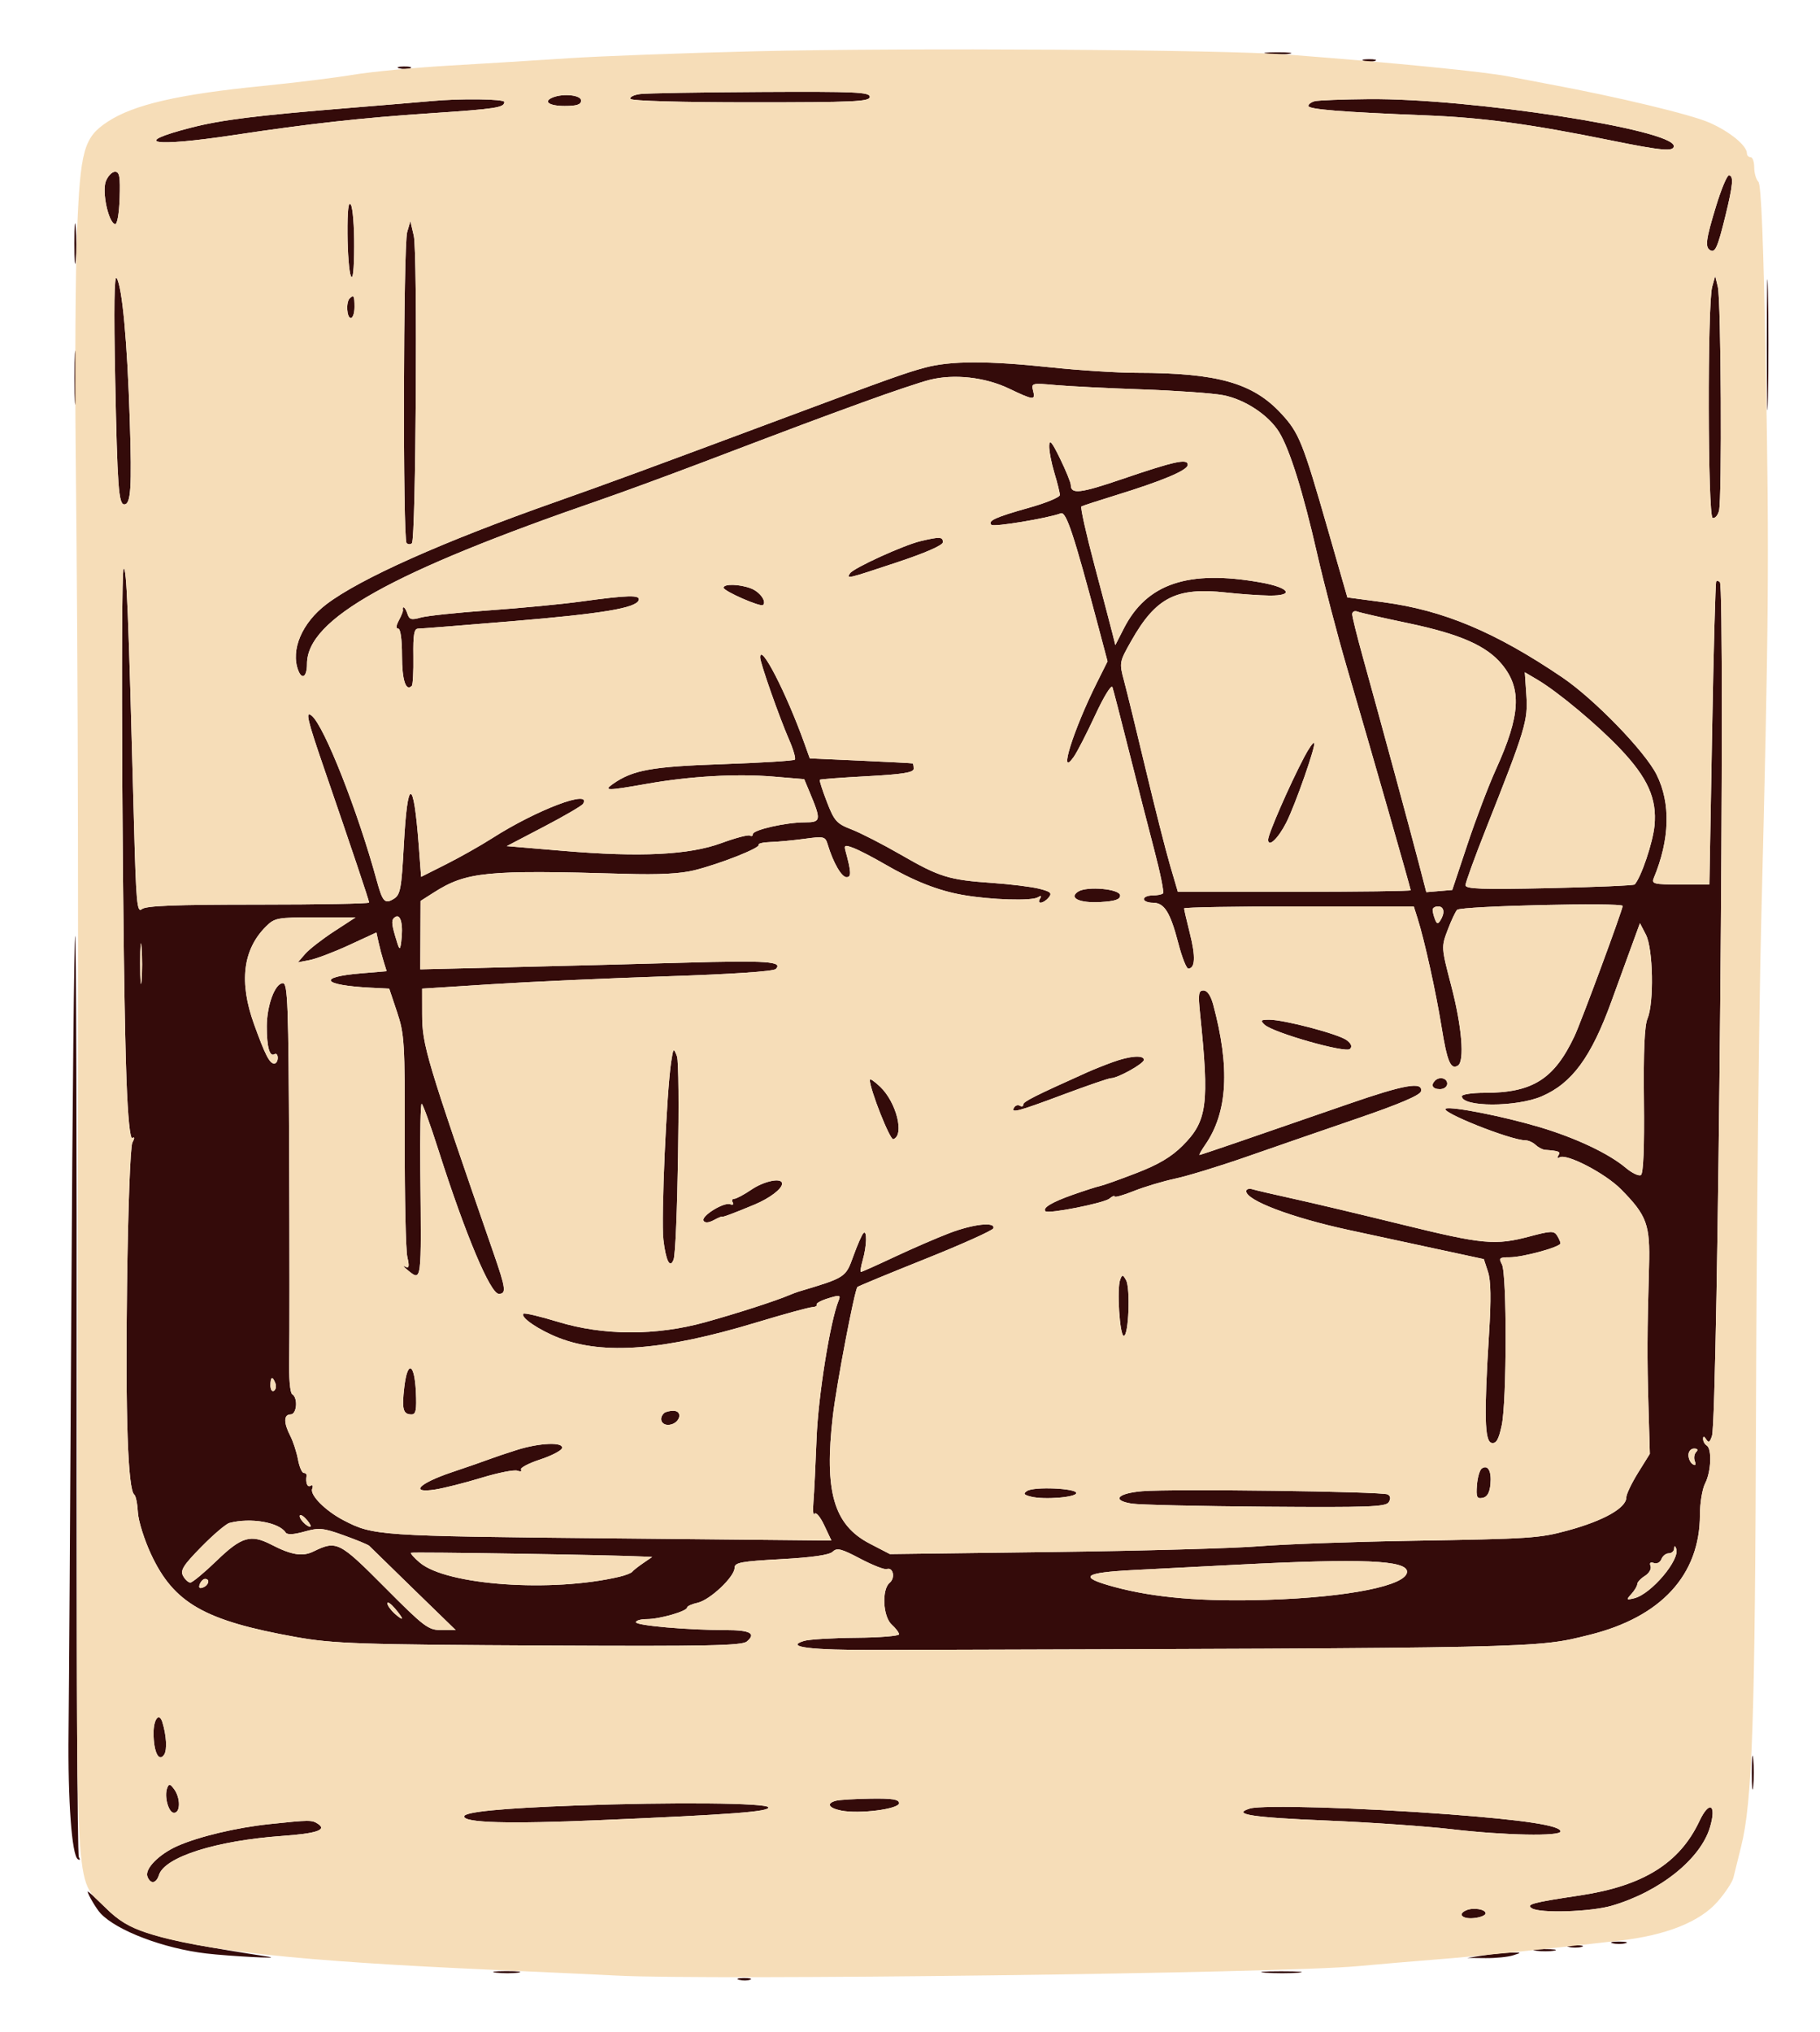 <svg xmlns="http://www.w3.org/2000/svg" width="498" height="556" viewBox="0 0 498 556" version="1.1"><path d="M 346.768 14.725 C 348.565 14.947, 351.265 14.943, 352.768 14.715 C 354.271 14.486, 352.800 14.304, 349.500 14.310 C 346.200 14.315, 344.971 14.502, 346.768 14.725 M 373.269 16.693 C 374.242 16.947, 375.592 16.930, 376.269 16.656 C 376.946 16.382, 376.150 16.175, 374.500 16.195 C 372.850 16.215, 372.296 16.439, 373.269 16.693 M 109.269 18.693 C 110.242 18.947, 111.592 18.930, 112.269 18.656 C 112.946 18.382, 112.150 18.175, 110.500 18.195 C 108.850 18.215, 108.296 18.439, 109.269 18.693 M 175.231 25.725 C 173.433 25.947, 172.222 26.550, 172.540 27.065 C 172.879 27.614, 186.508 28, 205.559 28 C 233.729 28, 238 27.803, 238 26.500 C 238 25.197, 234.099 25.021, 208.250 25.160 C 191.887 25.248, 177.029 25.502, 175.231 25.725 M 151.250 26.662 C 148.522 27.763, 150.241 29, 154.500 29 C 157.833 29, 159 28.611, 159 27.500 C 159 26.014, 154.155 25.490, 151.250 26.662 M 118 27.655 C 116.075 27.840, 105.950 28.687, 95.500 29.538 C 70.093 31.607, 60.578 32.794, 52.282 34.927 C 35.511 39.241, 41.722 40.315, 64 36.954 C 84.810 33.813, 98.925 32.250, 117.898 30.984 C 135.717 29.796, 138 29.445, 138 27.893 C 138 27.055, 125.777 26.910, 118 27.655 M 359.750 27.689 C 358.788 27.941, 358 28.523, 358 28.984 C 358 29.921, 367.106 30.654, 390 31.557 C 405.798 32.180, 418.714 33.928, 440.998 38.459 C 454.651 41.235, 458 41.533, 458 39.975 C 458 35.453, 402.260 26.869, 374.500 27.116 C 367.350 27.180, 360.712 27.438, 359.750 27.689 M 28.952 49.625 C 27.852 52.519, 29.701 61.010, 31.500 61.325 C 32.073 61.425, 32.604 58.403, 32.743 54.250 C 32.942 48.327, 32.709 47, 31.468 47 C 30.634 47, 29.501 48.181, 28.952 49.625 M 469.561 56.395 C 466.783 65.500, 466.503 67.575, 467.931 68.457 C 469.290 69.297, 469.989 67.738, 472.091 59.180 C 474.209 50.554, 474.430 48, 473.061 48 C 472.544 48, 470.969 51.778, 469.561 56.395 M 95.086 64 C 95.116 69.225, 95.527 74.400, 96 75.500 C 96.559 76.801, 96.879 74.006, 96.914 67.500 C 96.945 62, 96.533 56.825, 96 56 C 95.339 54.977, 95.048 57.519, 95.086 64 M 20.355 66.500 C 20.352 71.450, 20.521 73.601, 20.731 71.280 C 20.940 68.959, 20.943 64.909, 20.736 62.280 C 20.530 59.651, 20.358 61.550, 20.355 66.500 M 111.413 63.500 C 110.348 67.151, 110.194 147.521, 111.250 148.581 C 111.662 148.995, 112.320 149.014, 112.710 148.623 C 113.811 147.522, 114.289 69.060, 113.223 64.500 L 112.288 60.500 111.413 63.500 M 483.441 94.500 C 483.442 110.450, 483.580 116.835, 483.748 108.689 C 483.916 100.543, 483.916 87.493, 483.747 79.689 C 483.579 71.885, 483.441 78.550, 483.441 94.500 M 31.521 104 C 32.107 133.125, 32.463 138, 34.001 138 C 35.805 138, 36.102 133.490, 35.513 115 C 34.826 93.449, 33.449 78.524, 31.924 76.090 C 31.256 75.025, 31.123 84.236, 31.521 104 M 468.499 78.470 C 467.171 83.243, 467.285 141.259, 468.623 141.706 C 469.240 141.913, 470.022 141.051, 470.359 139.791 C 471.209 136.617, 470.929 82.193, 470.044 78.500 L 469.324 75.500 468.499 78.470 M 95.667 81.667 C 94.620 82.714, 94.888 87, 96 87 C 96.550 87, 97 85.650, 97 84 C 97 80.893, 96.796 80.537, 95.667 81.667 M 20.382 103.500 C 20.384 110.100, 20.546 112.670, 20.741 109.211 C 20.937 105.752, 20.936 100.352, 20.738 97.211 C 20.540 94.070, 20.380 96.900, 20.382 103.500 M 253.070 100.591 C 247.828 102.001, 243.551 103.527, 215.500 113.997 C 176.794 128.444, 166.116 132.370, 152 137.344 C 121.179 148.206, 98.585 158.292, 89.317 165.325 C 82.637 170.395, 79.465 177.837, 81.607 183.418 C 82.653 186.143, 84 185.146, 84 181.648 C 84 169.370, 107.041 156.502, 164.500 136.690 C 170 134.793, 182.375 130.252, 192 126.599 C 220.841 115.651, 221.979 115.225, 236.137 110.060 C 243.638 107.324, 251.852 104.562, 254.392 103.923 C 261.046 102.247, 269.548 103.187, 276.096 106.321 C 282.848 109.553, 283.390 109.598, 282.678 106.877 C 282.142 104.827, 282.355 104.775, 288.811 105.355 C 292.490 105.685, 303.150 106.222, 312.500 106.547 C 321.850 106.873, 331.830 107.583, 334.677 108.125 C 340.621 109.258, 347.169 113.589, 350.030 118.280 C 352.941 123.055, 356.558 134.635, 360.405 151.500 C 362.286 159.750, 365.932 173.700, 368.506 182.500 C 375.312 205.770, 386 243.086, 386 243.577 C 386 243.810, 371.666 244, 354.146 244 L 322.291 244 320.160 236.750 C 318.987 232.762, 315.989 220.950, 313.497 210.500 C 311.005 200.050, 308.348 189.192, 307.592 186.370 C 306.232 181.295, 306.253 181.178, 309.537 175.370 C 316.276 163.450, 321.851 160.607, 335.512 162.122 C 339.356 162.548, 344.675 162.920, 347.333 162.949 C 354.370 163.023, 352.857 160.768, 344.925 159.358 C 325.137 155.841, 313.793 159.654, 307.519 171.933 L 305.185 176.500 304.438 173.500 C 304.027 171.850, 301.804 163.397, 299.498 154.715 C 297.192 146.033, 295.574 138.770, 295.903 138.575 C 296.231 138.380, 300.325 137.043, 305 135.603 C 318.103 131.568, 325 128.666, 325 127.188 C 325 125.386, 321.498 126.151, 306.784 131.166 C 295.529 135.003, 293.004 135.282, 292.997 132.691 C 292.995 132.036, 291.680 128.800, 290.074 125.500 C 287.821 120.871, 287.138 120.071, 287.087 122 C 287.051 123.375, 287.692 126.709, 288.511 129.409 C 289.330 132.109, 290 134.822, 290 135.438 C 290 136.054, 286.212 137.620, 281.583 138.919 C 272.423 141.488, 270.176 142.509, 271.270 143.604 C 271.918 144.251, 286.798 141.782, 290.262 140.453 C 291.737 139.887, 293.802 146.111, 300.469 171.228 L 303.051 180.956 300.167 186.728 C 293.665 199.739, 289.427 213.299, 293.802 207.091 C 294.736 205.767, 297.389 200.606, 299.698 195.624 C 302.071 190.503, 304.112 187.203, 304.393 188.032 C 304.666 188.840, 306.699 196.700, 308.909 205.500 C 311.119 214.300, 314.251 226.531, 315.867 232.680 C 317.483 238.830, 318.550 244.117, 318.236 244.430 C 317.923 244.744, 316.617 245, 315.333 245 C 314.050 245, 313 245.450, 313 246 C 313 246.550, 314.115 247, 315.477 247 C 318.607 247, 320.213 249.584, 322.467 258.250 C 323.432 261.962, 324.636 265, 325.142 265 C 327.025 265, 327.186 261.773, 325.616 255.522 C 324.727 251.984, 324 248.844, 324 248.544 C 324 248.245, 338.140 248, 355.422 248 L 386.845 248 387.875 251.250 C 389.771 257.230, 392.907 271.406, 394.442 280.931 C 395.980 290.480, 396.944 292.770, 398.913 291.554 C 400.799 290.388, 400.018 280.888, 397.127 269.821 C 394.348 259.185, 394.344 259.123, 396.135 254.404 C 397.124 251.799, 398.286 249.336, 398.717 248.931 C 399.827 247.889, 444 246.851, 444 247.868 C 444 248.951, 432.676 279.564, 430.820 283.500 C 425.268 295.268, 419.354 299, 406.257 299 C 402.815 299, 400 299.420, 400 299.933 C 400 302.930, 414.914 302.953, 421.857 299.966 C 430.153 296.397, 435.408 289.226, 440.962 273.895 C 442.037 270.928, 444.226 264.919, 445.825 260.541 L 448.733 252.583 450.366 255.742 C 452.341 259.560, 452.622 274.408, 450.801 278.685 C 449.978 280.618, 449.670 287.666, 449.819 301.180 C 449.960 313.939, 449.671 321.085, 448.998 321.501 C 448.426 321.854, 446.551 320.959, 444.831 319.511 C 440.170 315.589, 431.185 311.344, 421.297 308.392 C 411.565 305.487, 397.418 302.682, 395.642 303.307 C 393.498 304.061, 413.366 312, 417.397 312 C 418.200 312, 419.452 312.563, 420.179 313.250 C 420.905 313.938, 422.063 314.545, 422.750 314.600 C 426.663 314.913, 427.066 315.084, 426.405 316.155 C 425.989 316.827, 426.128 317.039, 426.738 316.662 C 428.616 315.501, 439.246 321.026, 443.568 325.410 C 450.655 332.598, 451.541 335.042, 451.218 346.500 C 450.703 364.798, 450.675 371.393, 451.057 384.639 L 451.437 397.778 448.219 402.955 C 446.448 405.803, 445 408.841, 445 409.706 C 445 412.579, 438.813 416.075, 429 418.749 C 421.205 420.872, 418.920 421.023, 386 421.573 C 369.775 421.844, 351.100 422.517, 344.500 423.068 C 337.900 423.619, 312.475 424.326, 288 424.638 L 243.500 425.207 238 422.353 C 228.123 417.229, 225.488 408.108, 227.895 387.373 C 228.881 378.878, 233.775 353.203, 234.611 352.135 C 234.768 351.934, 243.121 348.479, 253.174 344.457 C 263.227 340.435, 271.613 336.662, 271.809 336.072 C 272.426 334.222, 266.328 334.892, 259.773 337.394 C 256.323 338.711, 249.572 341.636, 244.772 343.894 C 239.971 346.152, 235.840 348, 235.591 348 C 235.343 348, 235.558 346.540, 236.070 344.757 C 237.187 340.861, 237.297 336.377, 236.250 337.398 C 235.838 337.801, 234.600 340.627, 233.500 343.680 C 231.382 349.556, 231.411 349.538, 218.500 353.399 C 217.950 353.563, 216.825 353.986, 216 354.338 C 212.251 355.939, 201.681 359.350, 193 361.760 C 179.499 365.508, 165.128 365.467, 152.617 361.645 C 147.732 360.153, 143.506 359.161, 143.226 359.441 C 142.267 360.399, 147.498 363.953, 153 366.081 C 165.157 370.784, 181.677 369.484, 206.984 361.833 C 214.418 359.586, 221.254 357.708, 222.177 357.659 C 223.099 357.611, 223.678 357.288, 223.464 356.942 C 223.250 356.596, 224.669 355.823, 226.618 355.225 C 229.778 354.255, 230.087 354.320, 229.475 355.819 C 227.166 361.472, 223.878 381.989, 223.437 393.500 C 223.163 400.650, 222.776 408.473, 222.577 410.885 C 222.378 413.297, 222.515 414.785, 222.882 414.192 C 223.251 413.595, 224.429 414.984, 225.524 417.307 L 227.500 421.500 166.500 420.893 C 103.422 420.266, 102.116 420.177, 94 415.956 C 89.059 413.386, 84.759 409.070, 85.421 407.345 C 85.731 406.536, 85.540 406.166, 84.989 406.507 C 84.099 407.057, 83.568 405.735, 83.882 403.750 C 83.947 403.337, 83.600 403, 83.111 403 C 82.623 403, 81.909 401.328, 81.526 399.285 C 81.142 397.241, 80.192 394.338, 79.414 392.834 C 77.582 389.291, 77.616 387, 79.500 387 C 81.217 387, 81.601 382.489, 79.969 381.481 C 79.359 381.104, 79.018 377.105, 79.134 371.672 C 79.241 366.627, 79.236 341.462, 79.123 315.750 C 78.944 274.814, 78.730 269, 77.408 269 C 75.256 269, 73 275.083, 73 280.886 C 73 286.464, 73.778 289.255, 75.105 288.435 C 75.597 288.131, 76 288.584, 76 289.441 C 76 290.298, 75.566 291, 75.035 291 C 73.763 291, 72.535 288.602, 69.507 280.207 C 65.368 268.734, 66.444 259.828, 72.730 253.543 C 75.146 251.127, 75.822 251, 86.291 251 L 97.310 251 91.405 254.847 C 88.157 256.963, 84.600 259.732, 83.500 261 L 81.500 263.305 84.770 262.674 C 86.569 262.326, 91.405 260.487, 95.518 258.587 L 102.995 255.132 103.580 257.816 C 103.902 259.292, 104.533 261.676, 104.983 263.113 L 105.801 265.727 98.746 266.318 C 86.613 267.335, 88.186 269.579, 101.500 270.249 L 106.500 270.500 108.652 276.928 C 110.661 282.929, 110.800 285.253, 110.744 311.928 C 110.711 327.643, 111.029 342.019, 111.449 343.875 C 112.057 346.557, 111.935 347.107, 110.857 346.551 C 110.111 346.166, 110.374 346.560, 111.441 347.426 C 115.425 350.656, 115.325 351.419, 115.011 320.250 C 114.910 310.212, 115.075 302, 115.377 302 C 115.679 302, 117.757 307.738, 119.995 314.750 C 127.324 337.717, 134.166 354, 136.487 354 C 138.596 354, 138.413 352.569, 135.078 342.938 C 116.590 289.555, 115.525 285.994, 115.511 277.500 L 115.500 270.500 134.500 269.287 C 144.950 268.620, 166.485 267.650, 182.355 267.132 C 200.119 266.552, 211.618 265.782, 212.272 265.128 C 214.335 263.065, 209.945 262.762, 187.219 263.397 C 174.724 263.746, 153.363 264.300, 139.750 264.628 L 115 265.224 115.042 255.862 L 115.085 246.500 118.619 244.245 C 127.623 238.501, 133 237.971, 171 239.088 C 180.336 239.362, 186.197 239.060, 190 238.109 C 197.110 236.331, 208.105 231.978, 207.590 231.146 C 207.371 230.791, 208.836 230.449, 210.845 230.387 C 212.855 230.325, 217.039 229.929, 220.142 229.508 C 225.517 228.779, 225.817 228.855, 226.503 231.121 C 227.993 236.049, 230.276 240, 231.633 240 C 232.994 240, 232.940 238.652, 231.339 232.749 C 230.927 231.229, 231.218 231.132, 233.545 232.017 C 235.019 232.577, 238.762 234.510, 241.862 236.312 C 250.024 241.055, 256.674 243.686, 263.500 244.875 C 271.199 246.215, 282.290 246.557, 283.990 245.506 C 284.866 244.965, 285.069 245.079, 284.595 245.845 C 283.567 247.509, 285.531 247.270, 286.951 245.558 C 287.944 244.362, 287.498 243.954, 284.324 243.158 C 282.221 242.631, 276.459 241.919, 271.519 241.576 C 259.610 240.750, 257.096 239.974, 246.500 233.861 C 241.550 231.005, 235.476 227.888, 233.002 226.935 C 228.937 225.369, 228.289 224.647, 226.266 219.421 C 225.034 216.242, 224.159 213.508, 224.320 213.346 C 224.482 213.185, 230.326 212.747, 237.307 212.374 C 246.949 211.858, 250 211.371, 250 210.348 C 250 209.606, 249.887 208.945, 249.750 208.878 C 249.613 208.811, 243.217 208.473, 235.538 208.128 L 221.577 207.500 220.145 203.500 C 215.185 189.641, 208 175.667, 208 179.879 C 208 181.365, 213.217 196.200, 215.917 202.392 C 217.090 205.082, 217.796 207.538, 217.484 207.849 C 217.173 208.160, 208.274 208.711, 197.709 209.074 C 178.336 209.738, 173.166 210.669, 167.742 214.468 C 164.992 216.394, 166.071 216.393, 177 214.459 C 188.811 212.369, 201.516 211.640, 211.546 212.475 L 220.050 213.184 221.554 216.783 C 224.763 224.463, 224.673 225, 220.185 225 C 215.064 225, 206 227.065, 206 228.231 C 206 228.719, 205.634 228.892, 205.187 228.615 C 204.739 228.339, 201.252 229.260, 197.437 230.661 C 188.541 233.930, 175.218 234.588, 154.084 232.802 L 138.668 231.500 148.807 226.199 C 154.383 223.283, 159.211 220.467, 159.536 219.942 C 162.103 215.788, 146.864 221.548, 134.701 229.328 C 131.567 231.333, 125.903 234.534, 122.116 236.442 L 115.229 239.910 114.570 231.205 C 113.155 212.505, 111.497 212.554, 110.491 231.325 C 109.858 243.153, 109.551 244.800, 107.771 245.911 C 105.322 247.440, 104.683 246.767, 103.109 241 C 97.905 221.928, 88.748 198.695, 85.310 195.842 C 83.466 194.312, 84.058 196.828, 88.763 210.500 C 96.125 231.895, 101 246.416, 100.999 246.946 C 100.998 247.251, 87.342 247.500, 70.651 247.500 C 47.937 247.500, 39.929 247.813, 38.809 248.743 C 37.490 249.838, 37.234 246.994, 36.648 224.743 C 35.117 166.608, 34.647 155.100, 33.824 155.609 C 32.908 156.175, 33.521 266.593, 34.598 295.239 C 34.997 305.828, 35.590 311.753, 36.214 311.368 C 36.860 310.968, 36.862 311.403, 36.220 312.629 C 35.659 313.702, 35.033 330.504, 34.755 352 C 34.297 387.273, 35.008 407.646, 36.742 408.936 C 37.159 409.246, 37.603 411.421, 37.728 413.769 C 37.854 416.117, 39.477 421.292, 41.335 425.269 C 47.583 438.646, 55.963 443.428, 81 447.906 C 91.218 449.733, 98.375 449.973, 150.594 450.237 C 193.399 450.453, 202.982 450.257, 204.333 449.137 C 206.995 446.930, 205.294 446, 198.595 446 C 188.206 446, 174 444.758, 174 443.850 C 174 443.383, 175.357 443, 177.016 443 C 180.494 443, 188 440.838, 188 439.836 C 188 439.464, 189.300 438.873, 190.888 438.525 C 194.266 437.783, 201 431.426, 201 428.979 C 201 427.521, 202.731 427.197, 213.750 426.593 C 222.262 426.126, 226.952 425.447, 227.861 424.550 C 229.003 423.423, 230.214 423.730, 235.361 426.449 C 238.738 428.232, 242.007 429.517, 242.627 429.303 C 244.390 428.696, 245.047 431.716, 243.441 433.049 C 241.216 434.896, 241.578 442.308, 244 444.500 C 245.100 445.495, 246 446.690, 246 447.155 C 246 447.620, 240.713 448.045, 234.250 448.100 C 227.787 448.155, 221.375 448.543, 220 448.962 C 214.570 450.618, 221.665 451.500, 240 451.446 C 423.799 450.906, 420.062 450.985, 434.902 447.313 C 454.519 442.459, 465.143 430.913, 465.143 414.447 C 465.143 411.245, 465.786 407.381, 466.571 405.862 C 468.215 402.683, 468.475 396.411, 467 395.500 C 466.450 395.160, 466.007 394.346, 466.015 393.691 C 466.026 392.879, 466.300 392.925, 466.877 393.835 C 467.512 394.837, 467.903 394.587, 468.448 392.835 C 470.047 387.690, 472.135 160.802, 470.598 159.265 C 470.269 158.936, 469.821 158.854, 469.602 159.083 C 469.384 159.312, 468.875 178.063, 468.471 200.750 L 467.736 242 459.761 242 C 452.555 242, 451.856 241.831, 452.513 240.250 C 456.919 229.648, 457.191 219.783, 453.295 211.964 C 450.108 205.570, 436.241 191.271, 427.450 185.315 C 409.166 172.928, 394.978 166.969, 378.555 164.778 L 368.676 163.461 363.369 144.980 C 356.476 120.978, 355.467 118.462, 350.634 113.219 C 342.837 104.760, 333.180 102.028, 311 102.006 C 305.775 102.001, 295.200 101.327, 287.500 100.509 C 270.194 98.670, 260.127 98.694, 253.070 100.591 M 251.915 148.051 C 247.229 149.161, 233.458 155.449, 232.572 156.883 C 231.600 158.456, 231.608 158.455, 245.489 153.847 C 253.257 151.269, 258 149.183, 258 148.347 C 258 146.851, 257.150 146.810, 251.915 148.051 M 198 160.802 C 198 161.743, 208.146 166.187, 208.801 165.532 C 209.807 164.526, 207.882 161.906, 205.461 160.985 C 202.337 159.798, 198 159.691, 198 160.802 M 159 164.582 C 153.775 165.301, 142.444 166.387, 133.821 166.994 C 125.197 167.602, 116.779 168.490, 115.112 168.968 C 112.540 169.705, 111.987 169.536, 111.450 167.843 C 110.911 166.143, 109.995 165.499, 110.252 167 C 110.299 167.275, 109.796 168.512, 109.134 169.750 C 108.362 171.192, 108.301 172, 108.965 172 C 109.586 172, 110 174.978, 110 179.441 C 110 186.074, 111.047 189.287, 112.677 187.657 C 112.976 187.357, 113.169 183.712, 113.107 179.556 C 113.019 173.673, 113.305 172, 114.401 172 C 115.175 172, 126.764 171.084, 140.154 169.965 C 164.862 167.899, 174.043 166.370, 174.766 164.202 C 175.258 162.727, 171.900 162.808, 159 164.582 M 370 168.049 C 370 168.744, 371.324 174.079, 372.942 179.906 C 377.632 196.793, 386.051 227.803, 388.252 236.302 L 390.274 244.104 393.825 243.802 L 397.377 243.500 401.538 231 C 403.826 224.125, 407.331 214.900, 409.328 210.500 C 416.049 195.689, 416.465 188.446, 410.976 181.787 C 406.752 176.663, 399.484 173.474, 385.217 170.485 C 378.462 169.070, 372.274 167.659, 371.467 167.349 C 370.655 167.037, 370 167.350, 370 168.049 M 417.653 190.218 C 418.123 197.129, 417.415 199.470, 406.626 226.700 C 403.532 234.511, 400.999 241.486, 400.998 242.200 C 400.997 243.243, 405.524 243.401, 423.917 243 C 436.523 242.725, 447.041 242.275, 447.289 242 C 449.065 240.034, 452.270 230.532, 452.712 225.923 C 453.422 218.518, 450.884 212.836, 443.294 204.838 C 437.085 198.297, 426.247 189.258, 420.655 185.959 L 417.225 183.935 417.653 190.218 M 356.857 207.153 C 352.839 214.804, 347 228.184, 347 229.740 C 347 232.022, 349.731 229.451, 351.961 225.067 C 354.409 220.255, 360.159 203.825, 359.592 203.259 C 359.343 203.010, 358.112 204.762, 356.857 207.153 M 295.008 243.948 C 292.319 245.694, 295.389 247.133, 301.107 246.807 C 305.098 246.580, 306.500 246.110, 306.500 245 C 306.500 243.215, 297.419 242.384, 295.008 243.948 M 392 248.918 C 392 249.423, 392.288 250.586, 392.639 251.502 C 393.149 252.831, 393.449 252.898, 394.124 251.834 C 395.438 249.761, 395.151 248, 393.500 248 C 392.675 248, 392 248.413, 392 248.918 M 108.173 250.883 C 107.079 251.567, 107.071 252.486, 108.129 256.107 C 109.290 260.081, 109.447 260.238, 109.773 257.750 C 110.388 253.051, 109.665 249.949, 108.173 250.883 M 38.355 263.500 C 38.352 268.450, 38.521 270.601, 38.731 268.280 C 38.940 265.959, 38.943 261.909, 38.736 259.280 C 38.530 256.651, 38.358 258.550, 38.355 263.500 M 19.524 356.250 C 19.217 411.388, 18.875 464.375, 18.764 474 C 18.549 492.611, 19.652 507.667, 21.305 508.689 C 21.885 509.047, 21.998 508.805, 21.572 508.117 C 21.167 507.462, 20.889 450.467, 20.954 381.463 C 21.018 312.458, 20.849 256, 20.576 256 C 20.304 256, 19.831 301.112, 19.524 356.250 M 328.366 277.250 C 330.936 302.217, 330.345 306.707, 323.599 313.454 C 320.506 316.547, 316.999 318.626, 310.928 320.967 C 306.311 322.748, 301.851 324.338, 301.017 324.501 C 300.183 324.664, 296.826 325.739, 293.558 326.890 C 287.783 328.925, 285.170 330.504, 286.077 331.411 C 286.864 332.197, 302.069 329.187, 303.560 327.951 C 304.352 327.293, 305 327.029, 305 327.363 C 305 327.697, 307.363 327.026, 310.250 325.872 C 313.137 324.718, 318.260 323.184, 321.634 322.463 C 325.008 321.743, 333.783 319.053, 341.134 316.486 C 348.485 313.919, 362.150 309.196, 371.500 305.990 C 382.953 302.064, 388.605 299.647, 388.823 298.581 C 389.382 295.848, 384.321 296.732, 369 302.042 C 340.768 311.828, 328.579 316, 328.224 316 C 328.026 316, 328.720 314.762, 329.766 313.250 C 335.917 304.359, 336.614 292.135, 331.957 274.841 C 331.305 272.417, 330.332 271, 329.323 271 C 327.958 271, 327.817 271.919, 328.366 277.250 M 346.036 280.374 C 348.363 282.557, 368.200 288.200, 369.384 287.016 C 370.062 286.338, 369.754 285.537, 368.446 284.572 C 366.191 282.909, 351.372 279, 347.322 279 C 344.945 279, 344.771 279.187, 346.036 280.374 M 183.655 290.500 C 182.390 298.795, 180.863 333.512, 181.516 339.140 C 182.194 344.977, 183.323 347.205, 184.306 344.644 C 185.360 341.899, 186.199 291.497, 185.233 289 C 184.311 286.617, 184.237 286.688, 183.655 290.500 M 304.500 290.591 C 302.300 291.388, 299.150 292.646, 297.500 293.387 C 283.101 299.851, 280 301.414, 280 302.207 C 280 302.708, 279.581 302.859, 279.069 302.543 C 278.557 302.226, 277.856 302.425, 277.510 302.984 C 276.461 304.681, 278.369 304.184, 290.892 299.500 C 297.508 297.025, 303.407 295, 304.001 295 C 305.850 295, 313 291.011, 313 289.980 C 313 288.607, 309.224 288.879, 304.500 290.591 M 238 295.442 C 238 298.015, 243.525 311.992, 244.424 311.693 C 247.554 310.650, 245.307 301.627, 240.856 297.362 C 239.285 295.857, 238 294.993, 238 295.442 M 392.667 295.667 C 391.399 296.934, 392.008 298, 394 298 C 395.111 298, 396 297.333, 396 296.500 C 396 294.978, 393.885 294.449, 392.667 295.667 M 205.595 325.500 C 203.569 326.875, 201.455 328, 200.897 328 C 200.339 328, 200.157 328.445, 200.493 328.989 C 200.829 329.532, 200.518 329.756, 199.802 329.487 C 198.062 328.831, 191.736 332.763, 192.511 334.018 C 192.903 334.652, 193.906 334.586, 195.311 333.834 C 196.515 333.189, 197.500 332.770, 197.500 332.901 C 197.500 333.175, 200.720 331.982, 206.463 329.581 C 210.626 327.840, 214 325.273, 214 323.845 C 214 322.125, 209.165 323.077, 205.595 325.500 M 341 325.912 C 341 328.442, 353.410 333.144, 368.988 336.517 C 374.770 337.768, 385.465 340.076, 392.755 341.646 L 406.010 344.500 407.147 347.946 C 407.948 350.374, 408.035 355.398, 407.439 364.946 C 406.043 387.309, 406.214 394.410, 408.155 394.788 C 409.418 395.034, 410.070 393.900, 410.905 390.006 C 412.308 383.467, 412.355 348.532, 410.965 345.934 C 410.044 344.213, 410.275 344, 413.061 344 C 416.710 344, 427.007 341.174, 426.985 340.179 C 426.976 339.806, 426.550 338.837, 426.038 338.027 C 425.222 336.737, 424.300 336.768, 418.639 338.277 C 409.146 340.806, 405.816 340.499, 383.643 335.047 C 372.565 332.322, 359.225 329.156, 354 328.011 C 348.775 326.866, 343.712 325.690, 342.750 325.397 C 341.788 325.105, 341 325.336, 341 325.912 M 306.518 350.099 C 305.557 352.592, 306.380 365.500, 307.500 365.500 C 308.834 365.500, 309.358 352.460, 308.113 350.243 C 307.238 348.685, 307.069 348.669, 306.518 350.099 M 110.625 379.532 C 109.915 385.579, 110.292 387, 112.607 387 C 113.796 387, 114.036 385.760, 113.798 380.829 C 113.414 372.875, 111.500 372.093, 110.625 379.532 M 74 379.059 C 74 380.191, 74.430 380.852, 74.956 380.527 C 75.482 380.202, 75.659 379.275, 75.349 378.468 C 74.556 376.401, 74 376.644, 74 379.059 M 181.667 386.667 C 180.125 388.208, 181.083 390.127, 183.240 389.820 C 186.071 389.416, 186.965 386, 184.240 386 C 183.191 386, 182.033 386.300, 181.667 386.667 M 141.500 396.692 C 138.750 397.555, 135.375 398.690, 134 399.215 C 132.625 399.740, 127.937 401.369, 123.583 402.835 C 114.561 405.872, 111.918 408.661, 119.131 407.532 C 121.534 407.156, 127.224 405.714, 131.776 404.327 C 136.328 402.941, 140.739 402.070, 141.578 402.392 C 142.417 402.714, 142.861 402.584, 142.563 402.103 C 142.266 401.622, 144.577 400.389, 147.699 399.364 C 150.821 398.339, 153.554 396.938, 153.771 396.250 C 154.327 394.494, 147.753 394.730, 141.500 396.692 M 462 398.108 C 462 399.084, 462.526 400.207, 463.170 400.605 C 463.938 401.080, 464.137 400.798, 463.748 399.786 C 463.423 398.938, 463.586 397.814, 464.111 397.289 C 464.718 396.682, 464.508 396.333, 463.533 396.333 C 462.690 396.333, 462 397.132, 462 398.108 M 405.455 401.792 C 404.890 402.181, 404.293 404.228, 404.129 406.340 C 403.876 409.604, 404.106 410.127, 405.666 409.831 C 406.928 409.592, 407.601 408.432, 407.823 406.115 C 408.168 402.517, 407.136 400.634, 405.455 401.792 M 281.052 407.923 C 279.899 408.672, 280.115 408.991, 282.118 409.494 C 285.705 410.394, 294.500 409.688, 294.500 408.500 C 294.500 407.196, 282.936 406.700, 281.052 407.923 M 312.578 407.999 C 305.715 408.580, 304.072 410.522, 309.699 411.401 C 311.789 411.728, 328.254 412.109, 346.286 412.247 C 374.397 412.464, 379.203 412.288, 379.991 411.014 C 380.594 410.038, 380.496 409.308, 379.705 408.884 C 378.198 408.077, 320.620 407.318, 312.578 407.999 M 82 414.806 C 82 415.328, 82.675 416.315, 83.500 417 C 84.325 417.685, 85 417.933, 85 417.551 C 85 417.169, 84.325 416.182, 83.500 415.357 C 82.675 414.532, 82 414.284, 82 414.806 M 62.789 416.682 C 61.847 416.929, 58.383 419.876, 55.091 423.230 C 50.150 428.264, 49.277 429.649, 50.088 431.164 C 50.628 432.174, 51.527 433, 52.085 433 C 52.642 433, 55.889 430.304, 59.299 427.009 C 66.083 420.454, 68.610 419.713, 74.241 422.625 C 79.720 425.458, 82.773 425.958, 85.741 424.508 C 92.104 421.401, 92.798 421.748, 105.251 434.271 C 116.152 445.233, 117.169 446, 120.804 446 L 124.693 446 113.118 434.750 C 106.752 428.563, 101.309 423.250, 101.022 422.944 C 100.735 422.639, 97.634 421.357, 94.132 420.097 C 88.407 418.038, 87.311 417.933, 83.287 419.060 C 80.332 419.887, 78.589 419.971, 78.156 419.306 C 76.325 416.495, 68.549 415.168, 62.789 416.682 M 458.079 423.750 C 458.036 424.438, 457.373 425, 456.607 425 C 455.841 425, 454.937 425.722, 454.599 426.604 C 454.259 427.489, 453.338 427.960, 452.542 427.655 C 451.603 427.294, 451.287 427.585, 451.635 428.490 C 451.928 429.254, 451.230 430.464, 450.084 431.180 C 448.938 431.896, 448 432.900, 448 433.412 C 448 433.924, 447.284 435.134, 446.408 436.102 C 444.926 437.739, 444.978 437.822, 447.158 437.297 C 451.805 436.177, 459.846 426.643, 458.640 423.682 C 458.288 422.818, 458.137 422.836, 458.079 423.750 M 112.470 424.861 C 112.272 425.060, 113.363 426.276, 114.894 427.564 C 122.251 433.755, 150.969 435.777, 169.500 431.409 C 171.150 431.020, 172.725 430.405, 173 430.043 C 173.275 429.681, 174.613 428.623, 175.973 427.692 L 178.445 426 175.973 425.876 C 167.203 425.437, 112.761 424.567, 112.470 424.861 M 338.500 428.116 C 329.700 428.567, 316.966 429.222, 310.201 429.572 C 296.264 430.292, 294.893 431.478, 304.873 434.183 C 315.867 437.162, 329.135 438.284, 346.779 437.725 C 368.980 437.022, 385 433.800, 385 430.038 C 385 426.865, 372.764 426.360, 338.500 428.116 M 54.658 433.449 C 54.286 434.418, 54.582 434.714, 55.551 434.342 C 57.133 433.735, 57.545 432, 56.107 432 C 55.616 432, 54.964 432.652, 54.658 433.449 M 106 438.692 C 106 439.241, 106.900 440.505, 108 441.500 C 109.100 442.495, 110 443.084, 110 442.808 C 110 442.532, 109.100 441.268, 108 440 C 106.900 438.732, 106 438.143, 106 438.692 M 42.015 474.250 C 42.034 479.402, 43.490 482.293, 44.934 480.047 C 45.763 478.759, 45.546 474.851, 44.445 471.250 C 43.567 468.379, 42.001 470.312, 42.015 474.250 M 479.336 485 C 479.336 489.125, 479.513 490.813, 479.728 488.750 C 479.944 486.688, 479.944 483.313, 479.728 481.250 C 479.513 479.188, 479.336 480.875, 479.336 485 M 45.764 489.173 C 44.876 491.487, 46.101 496, 47.617 496 C 49.388 496, 49.416 491.951, 47.661 489.551 C 46.559 488.045, 46.223 487.978, 45.764 489.173 M 228.750 492.689 C 226.012 493.405, 226.691 494.688, 230.175 495.385 C 235.116 496.373, 246 494.982, 246 493.362 C 246 492.320, 244.180 492.027, 238.250 492.116 C 233.988 492.180, 229.713 492.438, 228.750 492.689 M 157.500 494.006 C 137.340 494.736, 127 495.747, 127 496.986 C 127 498.734, 139.100 499.068, 164 498.009 C 200.292 496.465, 210.546 495.687, 210.252 494.500 C 209.950 493.281, 184.159 493.039, 157.500 494.006 M 342.010 494.824 C 336.863 496.398, 342.510 497.273, 363.324 498.129 C 374.925 498.606, 390.215 499.672, 397.303 500.498 C 411.722 502.179, 427 502.479, 427 501.083 C 427 499.478, 417.100 497.962, 396.510 496.413 C 372.064 494.574, 345.375 493.796, 342.010 494.824 M 465.011 498.254 C 459.585 509.796, 449.610 516.005, 432.315 518.603 C 419.289 520.560, 417.466 521.046, 419.155 522.117 C 421.413 523.548, 435.309 523.096, 441.068 521.405 C 454.174 517.555, 465.281 508.682, 467.888 499.979 C 469.770 493.697, 467.728 492.472, 465.011 498.254 M 73.754 499.085 C 64.691 500.044, 54.418 502.485, 48.581 505.067 C 43.493 507.318, 39.535 511.345, 40.342 513.449 C 41.170 515.607, 42.743 515.385, 43.499 513.003 C 45.064 508.072, 59.145 503.607, 77.168 502.327 C 86.629 501.656, 89.532 500.678, 87 499.015 C 85.330 497.919, 84.750 497.922, 73.754 499.085 M 24 517.561 C 24 518.268, 26.367 522.280, 27.500 523.494 C 31.936 528.248, 44.811 533.130, 56.500 534.491 C 62.873 535.233, 77.494 536.001, 73.500 535.384 C 41.800 530.489, 35.490 528.585, 28.806 521.902 C 26.163 519.258, 24 517.305, 24 517.561 M 401.250 522.644 C 398.757 523.686, 400.078 525.119, 403.250 524.813 C 405.038 524.641, 406.500 524.050, 406.500 523.500 C 406.500 522.381, 403.174 521.839, 401.250 522.644 M 441.250 531.689 C 442.212 531.941, 443.788 531.941, 444.750 531.689 C 445.712 531.438, 444.925 531.232, 443 531.232 C 441.075 531.232, 440.288 531.438, 441.250 531.689 M 429.250 532.689 C 430.212 532.941, 431.788 532.941, 432.750 532.689 C 433.712 532.438, 432.925 532.232, 431 532.232 C 429.075 532.232, 428.288 532.438, 429.250 532.689 M 420.264 533.718 C 421.784 533.947, 424.034 533.941, 425.264 533.704 C 426.494 533.467, 425.250 533.279, 422.500 533.286 C 419.750 533.294, 418.744 533.488, 420.264 533.718 M 406 535 L 401.500 535.700 406.500 535.750 C 409.250 535.778, 412.625 535.440, 414 535 C 416.418 534.226, 416.401 534.201, 413.500 534.250 C 411.850 534.278, 408.475 534.615, 406 535 M 135.768 539.725 C 137.565 539.947, 140.265 539.943, 141.768 539.715 C 143.271 539.486, 141.800 539.304, 138.500 539.310 C 135.200 539.315, 133.971 539.502, 135.768 539.725 M 346.280 539.736 C 348.909 539.943, 352.959 539.940, 355.280 539.731 C 357.601 539.521, 355.450 539.352, 350.500 539.355 C 345.550 539.358, 343.651 539.530, 346.280 539.736 M 202.269 541.693 C 203.242 541.947, 204.592 541.930, 205.269 541.656 C 205.946 541.382, 205.150 541.175, 203.500 541.195 C 201.850 541.215, 201.296 541.439, 202.269 541.693" stroke="none" fill="#340b0a" fill-rule="evenodd"/><path d="M 206.500 14.035 C 187.250 14.498, 164.300 15.354, 155.500 15.936 C 146.700 16.519, 131.924 17.433, 122.665 17.966 C 113.406 18.500, 101.706 19.618, 96.665 20.452 C 91.624 21.286, 80.525 22.660, 72 23.505 C 48.832 25.804, 36.612 28.614, 29.485 33.285 C 22.924 37.585, 21.963 41.036, 21.084 63.467 C 20.652 74.485, 20.478 100.825, 20.697 122 C 21.395 189.305, 21.508 247.144, 21.198 378.500 C 20.856 523.774, 20.300 513.395, 28.882 521.977 C 32.416 525.512, 35.242 527.242, 40.056 528.821 C 54.981 533.714, 82.050 536.613, 134.500 538.938 C 147.700 539.523, 163.119 540.241, 168.763 540.533 C 194.483 541.865, 350.629 539.881, 371.500 537.957 C 377.550 537.399, 387.450 536.554, 393.500 536.080 C 403.639 535.285, 421.487 533.446, 443.259 530.954 C 455.846 529.513, 465.091 525.839, 469.911 520.364 C 472.034 517.952, 474.012 514.971, 474.306 513.739 C 474.601 512.508, 475.552 508.668, 476.420 505.206 C 479.490 492.958, 480.245 470.528, 480.501 384 C 480.640 336.975, 481.279 277.575, 481.921 252 C 483.982 169.888, 484.121 153.440, 483.186 101.684 C 482.546 66.268, 481.924 50.524, 481.134 49.734 C 480.510 49.110, 480 47.340, 480 45.800 C 480 44.260, 479.550 43, 479 43 C 478.450 43, 478 42.530, 478 41.956 C 478 39.841, 473.342 36.023, 467.761 33.564 C 462.674 31.322, 442.657 26.515, 424 23.054 C 420.425 22.391, 415.475 21.446, 413 20.954 C 406.372 19.637, 381.979 17.217, 352.500 14.951 C 334.414 13.562, 248.577 13.023, 206.500 14.035 M 175.231 25.725 C 173.433 25.947, 172.222 26.550, 172.540 27.065 C 172.879 27.614, 186.508 28, 205.559 28 C 233.729 28, 238 27.803, 238 26.500 C 238 25.197, 234.099 25.021, 208.250 25.160 C 191.887 25.248, 177.029 25.502, 175.231 25.725 M 151.250 26.662 C 148.522 27.763, 150.241 29, 154.500 29 C 157.833 29, 159 28.611, 159 27.500 C 159 26.014, 154.155 25.490, 151.250 26.662 M 118 27.655 C 116.075 27.840, 105.950 28.687, 95.500 29.538 C 70.093 31.607, 60.578 32.794, 52.282 34.927 C 35.511 39.241, 41.722 40.315, 64 36.954 C 84.810 33.813, 98.925 32.250, 117.898 30.984 C 135.717 29.796, 138 29.445, 138 27.893 C 138 27.055, 125.777 26.910, 118 27.655 M 359.750 27.689 C 358.788 27.941, 358 28.523, 358 28.984 C 358 29.921, 367.106 30.654, 390 31.557 C 405.798 32.180, 418.714 33.928, 440.998 38.459 C 454.651 41.235, 458 41.533, 458 39.975 C 458 35.453, 402.260 26.869, 374.500 27.116 C 367.350 27.180, 360.712 27.438, 359.750 27.689 M 28.952 49.625 C 27.852 52.519, 29.701 61.010, 31.500 61.325 C 32.073 61.425, 32.604 58.403, 32.743 54.250 C 32.942 48.327, 32.709 47, 31.468 47 C 30.634 47, 29.501 48.181, 28.952 49.625 M 469.561 56.395 C 466.783 65.500, 466.503 67.575, 467.931 68.457 C 469.290 69.297, 469.989 67.738, 472.091 59.180 C 474.209 50.554, 474.430 48, 473.061 48 C 472.544 48, 470.969 51.778, 469.561 56.395 M 95.086 64 C 95.116 69.225, 95.527 74.400, 96 75.500 C 96.559 76.801, 96.879 74.006, 96.914 67.500 C 96.945 62, 96.533 56.825, 96 56 C 95.339 54.977, 95.048 57.519, 95.086 64 M 111.413 63.500 C 110.348 67.151, 110.194 147.521, 111.250 148.581 C 111.662 148.995, 112.320 149.014, 112.710 148.623 C 113.811 147.522, 114.289 69.060, 113.223 64.500 L 112.288 60.500 111.413 63.500 M 31.521 104 C 32.107 133.125, 32.463 138, 34.001 138 C 35.805 138, 36.102 133.490, 35.513 115 C 34.826 93.449, 33.449 78.524, 31.924 76.090 C 31.256 75.025, 31.123 84.236, 31.521 104 M 468.499 78.470 C 467.171 83.243, 467.285 141.259, 468.623 141.706 C 469.240 141.913, 470.022 141.051, 470.359 139.791 C 471.209 136.617, 470.929 82.193, 470.044 78.500 L 469.324 75.500 468.499 78.470 M 95.667 81.667 C 94.620 82.714, 94.888 87, 96 87 C 96.550 87, 97 85.650, 97 84 C 97 80.893, 96.796 80.537, 95.667 81.667 M 253.070 100.591 C 247.828 102.001, 243.551 103.527, 215.500 113.997 C 176.794 128.444, 166.116 132.370, 152 137.344 C 121.179 148.206, 98.585 158.292, 89.317 165.325 C 82.637 170.395, 79.465 177.837, 81.607 183.418 C 82.653 186.143, 84 185.146, 84 181.648 C 84 169.370, 107.041 156.502, 164.500 136.690 C 170 134.793, 182.375 130.252, 192 126.599 C 220.841 115.651, 221.979 115.225, 236.137 110.060 C 243.638 107.324, 251.852 104.562, 254.392 103.923 C 261.046 102.247, 269.548 103.187, 276.096 106.321 C 282.848 109.553, 283.390 109.598, 282.678 106.877 C 282.142 104.827, 282.355 104.775, 288.811 105.355 C 292.490 105.685, 303.150 106.222, 312.500 106.547 C 321.850 106.873, 331.830 107.583, 334.677 108.125 C 340.621 109.258, 347.169 113.589, 350.030 118.280 C 352.941 123.055, 356.558 134.635, 360.405 151.500 C 362.286 159.750, 365.932 173.700, 368.506 182.500 C 375.312 205.770, 386 243.086, 386 243.577 C 386 243.810, 371.666 244, 354.146 244 L 322.291 244 320.160 236.750 C 318.987 232.762, 315.989 220.950, 313.497 210.500 C 311.005 200.050, 308.348 189.192, 307.592 186.370 C 306.232 181.295, 306.253 181.178, 309.537 175.370 C 316.276 163.450, 321.851 160.607, 335.512 162.122 C 339.356 162.548, 344.675 162.920, 347.333 162.949 C 354.370 163.023, 352.857 160.768, 344.925 159.358 C 325.137 155.841, 313.793 159.654, 307.519 171.933 L 305.185 176.500 304.438 173.500 C 304.027 171.850, 301.804 163.397, 299.498 154.715 C 297.192 146.033, 295.574 138.770, 295.903 138.575 C 296.231 138.380, 300.325 137.043, 305 135.603 C 318.103 131.568, 325 128.666, 325 127.188 C 325 125.386, 321.498 126.151, 306.784 131.166 C 295.529 135.003, 293.004 135.282, 292.997 132.691 C 292.995 132.036, 291.680 128.800, 290.074 125.500 C 287.821 120.871, 287.138 120.071, 287.087 122 C 287.051 123.375, 287.692 126.709, 288.511 129.409 C 289.330 132.109, 290 134.822, 290 135.438 C 290 136.054, 286.212 137.620, 281.583 138.919 C 272.423 141.488, 270.176 142.509, 271.270 143.604 C 271.918 144.251, 286.798 141.782, 290.262 140.453 C 291.737 139.887, 293.802 146.111, 300.469 171.228 L 303.051 180.956 300.167 186.728 C 293.665 199.739, 289.427 213.299, 293.802 207.091 C 294.736 205.767, 297.389 200.606, 299.698 195.624 C 302.071 190.503, 304.112 187.203, 304.393 188.032 C 304.666 188.840, 306.699 196.700, 308.909 205.500 C 311.119 214.300, 314.251 226.531, 315.867 232.680 C 317.483 238.830, 318.550 244.117, 318.236 244.430 C 317.923 244.744, 316.617 245, 315.333 245 C 314.050 245, 313 245.450, 313 246 C 313 246.550, 314.115 247, 315.477 247 C 318.607 247, 320.213 249.584, 322.467 258.250 C 323.432 261.962, 324.636 265, 325.142 265 C 327.025 265, 327.186 261.773, 325.616 255.522 C 324.727 251.984, 324 248.844, 324 248.544 C 324 248.245, 338.140 248, 355.422 248 L 386.845 248 387.875 251.250 C 389.771 257.230, 392.907 271.406, 394.442 280.931 C 395.980 290.480, 396.944 292.770, 398.913 291.554 C 400.799 290.388, 400.018 280.888, 397.127 269.821 C 394.348 259.185, 394.344 259.123, 396.135 254.404 C 397.124 251.799, 398.286 249.336, 398.717 248.931 C 399.827 247.889, 444 246.851, 444 247.868 C 444 248.951, 432.676 279.564, 430.820 283.500 C 425.268 295.268, 419.354 299, 406.257 299 C 402.815 299, 400 299.420, 400 299.933 C 400 302.930, 414.914 302.953, 421.857 299.966 C 430.153 296.397, 435.408 289.226, 440.962 273.895 C 442.037 270.928, 444.226 264.919, 445.825 260.541 L 448.733 252.583 450.366 255.742 C 452.341 259.560, 452.622 274.408, 450.801 278.685 C 449.978 280.618, 449.670 287.666, 449.819 301.180 C 449.960 313.939, 449.671 321.085, 448.998 321.501 C 448.426 321.854, 446.551 320.959, 444.831 319.511 C 440.170 315.589, 431.185 311.344, 421.297 308.392 C 411.565 305.487, 397.418 302.682, 395.642 303.307 C 393.498 304.061, 413.366 312, 417.397 312 C 418.200 312, 419.452 312.563, 420.179 313.250 C 420.905 313.938, 422.063 314.545, 422.750 314.600 C 426.663 314.913, 427.066 315.084, 426.405 316.155 C 425.989 316.827, 426.128 317.039, 426.738 316.662 C 428.616 315.501, 439.246 321.026, 443.568 325.410 C 450.655 332.598, 451.541 335.042, 451.218 346.500 C 450.703 364.798, 450.675 371.393, 451.057 384.639 L 451.437 397.778 448.219 402.955 C 446.448 405.803, 445 408.841, 445 409.706 C 445 412.579, 438.813 416.075, 429 418.749 C 421.205 420.872, 418.920 421.023, 386 421.573 C 369.775 421.844, 351.100 422.517, 344.500 423.068 C 337.900 423.619, 312.475 424.326, 288 424.638 L 243.500 425.207 238 422.353 C 228.123 417.229, 225.488 408.108, 227.895 387.373 C 228.881 378.878, 233.775 353.203, 234.611 352.135 C 234.768 351.934, 243.121 348.479, 253.174 344.457 C 263.227 340.435, 271.613 336.662, 271.809 336.072 C 272.426 334.222, 266.328 334.892, 259.773 337.394 C 256.323 338.711, 249.572 341.636, 244.772 343.894 C 239.971 346.152, 235.840 348, 235.591 348 C 235.343 348, 235.558 346.540, 236.070 344.757 C 237.187 340.861, 237.297 336.377, 236.250 337.398 C 235.838 337.801, 234.600 340.627, 233.500 343.680 C 231.382 349.556, 231.411 349.538, 218.500 353.399 C 217.950 353.563, 216.825 353.986, 216 354.338 C 212.251 355.939, 201.681 359.350, 193 361.760 C 179.499 365.508, 165.128 365.467, 152.617 361.645 C 147.732 360.153, 143.506 359.161, 143.226 359.441 C 142.267 360.399, 147.498 363.953, 153 366.081 C 165.157 370.784, 181.677 369.484, 206.984 361.833 C 214.418 359.586, 221.254 357.708, 222.177 357.659 C 223.099 357.611, 223.678 357.288, 223.464 356.942 C 223.250 356.596, 224.669 355.823, 226.618 355.225 C 229.778 354.255, 230.087 354.320, 229.475 355.819 C 227.166 361.472, 223.878 381.989, 223.437 393.500 C 223.163 400.650, 222.776 408.473, 222.577 410.885 C 222.378 413.297, 222.515 414.785, 222.882 414.192 C 223.251 413.595, 224.429 414.984, 225.524 417.307 L 227.500 421.500 166.500 420.893 C 103.422 420.266, 102.116 420.177, 94 415.956 C 89.059 413.386, 84.759 409.070, 85.421 407.345 C 85.731 406.536, 85.540 406.166, 84.989 406.507 C 84.099 407.057, 83.568 405.735, 83.882 403.750 C 83.947 403.337, 83.600 403, 83.111 403 C 82.623 403, 81.909 401.328, 81.526 399.285 C 81.142 397.241, 80.192 394.338, 79.414 392.834 C 77.582 389.291, 77.616 387, 79.500 387 C 81.217 387, 81.601 382.489, 79.969 381.481 C 79.359 381.104, 79.018 377.105, 79.134 371.672 C 79.241 366.627, 79.236 341.462, 79.123 315.750 C 78.944 274.814, 78.730 269, 77.408 269 C 75.256 269, 73 275.083, 73 280.886 C 73 286.464, 73.778 289.255, 75.105 288.435 C 75.597 288.131, 76 288.584, 76 289.441 C 76 290.298, 75.566 291, 75.035 291 C 73.763 291, 72.535 288.602, 69.507 280.207 C 65.368 268.734, 66.444 259.828, 72.730 253.543 C 75.146 251.127, 75.822 251, 86.291 251 L 97.310 251 91.405 254.847 C 88.157 256.963, 84.600 259.732, 83.500 261 L 81.500 263.305 84.770 262.674 C 86.569 262.326, 91.405 260.487, 95.518 258.587 L 102.995 255.132 103.580 257.816 C 103.902 259.292, 104.533 261.676, 104.983 263.113 L 105.801 265.727 98.746 266.318 C 86.613 267.335, 88.186 269.579, 101.500 270.249 L 106.500 270.500 108.652 276.928 C 110.661 282.929, 110.800 285.253, 110.744 311.928 C 110.711 327.643, 111.029 342.019, 111.449 343.875 C 112.057 346.557, 111.935 347.107, 110.857 346.551 C 110.111 346.166, 110.374 346.560, 111.441 347.426 C 115.425 350.656, 115.325 351.419, 115.011 320.250 C 114.910 310.212, 115.075 302, 115.377 302 C 115.679 302, 117.757 307.738, 119.995 314.750 C 127.324 337.717, 134.166 354, 136.487 354 C 138.596 354, 138.413 352.569, 135.078 342.938 C 116.590 289.555, 115.525 285.994, 115.511 277.500 L 115.500 270.500 134.500 269.287 C 144.950 268.620, 166.485 267.650, 182.355 267.132 C 200.119 266.552, 211.618 265.782, 212.272 265.128 C 214.335 263.065, 209.945 262.762, 187.219 263.397 C 174.724 263.746, 153.363 264.300, 139.750 264.628 L 115 265.224 115.042 255.862 L 115.085 246.500 118.619 244.245 C 127.623 238.501, 133 237.971, 171 239.088 C 180.336 239.362, 186.197 239.060, 190 238.109 C 197.110 236.331, 208.105 231.978, 207.590 231.146 C 207.371 230.791, 208.836 230.449, 210.845 230.387 C 212.855 230.325, 217.039 229.929, 220.142 229.508 C 225.517 228.779, 225.817 228.855, 226.503 231.121 C 227.993 236.049, 230.276 240, 231.633 240 C 232.994 240, 232.940 238.652, 231.339 232.749 C 230.927 231.229, 231.218 231.132, 233.545 232.017 C 235.019 232.577, 238.762 234.510, 241.862 236.312 C 250.024 241.055, 256.674 243.686, 263.500 244.875 C 271.199 246.215, 282.290 246.557, 283.990 245.506 C 284.866 244.965, 285.069 245.079, 284.595 245.845 C 283.567 247.509, 285.531 247.270, 286.951 245.558 C 287.944 244.362, 287.498 243.954, 284.324 243.158 C 282.221 242.631, 276.459 241.919, 271.519 241.576 C 259.610 240.750, 257.096 239.974, 246.500 233.861 C 241.550 231.005, 235.476 227.888, 233.002 226.935 C 228.937 225.369, 228.289 224.647, 226.266 219.421 C 225.034 216.242, 224.159 213.508, 224.320 213.346 C 224.482 213.185, 230.326 212.747, 237.307 212.374 C 246.949 211.858, 250 211.371, 250 210.348 C 250 209.606, 249.887 208.945, 249.750 208.878 C 249.613 208.811, 243.217 208.473, 235.538 208.128 L 221.577 207.500 220.145 203.500 C 215.185 189.641, 208 175.667, 208 179.879 C 208 181.365, 213.217 196.200, 215.917 202.392 C 217.090 205.082, 217.796 207.538, 217.484 207.849 C 217.173 208.160, 208.274 208.711, 197.709 209.074 C 178.336 209.738, 173.166 210.669, 167.742 214.468 C 164.992 216.394, 166.071 216.393, 177 214.459 C 188.811 212.369, 201.516 211.640, 211.546 212.475 L 220.050 213.184 221.554 216.783 C 224.763 224.463, 224.673 225, 220.185 225 C 215.064 225, 206 227.065, 206 228.231 C 206 228.719, 205.634 228.892, 205.187 228.615 C 204.739 228.339, 201.252 229.260, 197.437 230.661 C 188.541 233.930, 175.218 234.588, 154.084 232.802 L 138.668 231.500 148.807 226.199 C 154.383 223.283, 159.211 220.467, 159.536 219.942 C 162.103 215.788, 146.864 221.548, 134.701 229.328 C 131.567 231.333, 125.903 234.534, 122.116 236.442 L 115.229 239.910 114.570 231.205 C 113.155 212.505, 111.497 212.554, 110.491 231.325 C 109.858 243.153, 109.551 244.800, 107.771 245.911 C 105.322 247.440, 104.683 246.767, 103.109 241 C 97.905 221.928, 88.748 198.695, 85.310 195.842 C 83.466 194.312, 84.058 196.828, 88.763 210.500 C 96.125 231.895, 101 246.416, 100.999 246.946 C 100.998 247.251, 87.342 247.500, 70.651 247.500 C 47.937 247.500, 39.929 247.813, 38.809 248.743 C 37.490 249.838, 37.234 246.994, 36.648 224.743 C 35.117 166.608, 34.647 155.100, 33.824 155.609 C 32.908 156.175, 33.521 266.593, 34.598 295.239 C 34.997 305.828, 35.590 311.753, 36.214 311.368 C 36.860 310.968, 36.862 311.403, 36.220 312.629 C 35.659 313.702, 35.033 330.504, 34.755 352 C 34.297 387.273, 35.008 407.646, 36.742 408.936 C 37.159 409.246, 37.603 411.421, 37.728 413.769 C 37.854 416.117, 39.477 421.292, 41.335 425.269 C 47.583 438.646, 55.963 443.428, 81 447.906 C 91.218 449.733, 98.375 449.973, 150.594 450.237 C 193.399 450.453, 202.982 450.257, 204.333 449.137 C 206.995 446.930, 205.294 446, 198.595 446 C 188.206 446, 174 444.758, 174 443.850 C 174 443.383, 175.357 443, 177.016 443 C 180.494 443, 188 440.838, 188 439.836 C 188 439.464, 189.300 438.873, 190.888 438.525 C 194.266 437.783, 201 431.426, 201 428.979 C 201 427.521, 202.731 427.197, 213.750 426.593 C 222.262 426.126, 226.952 425.447, 227.861 424.550 C 229.003 423.423, 230.214 423.730, 235.361 426.449 C 238.738 428.232, 242.007 429.517, 242.627 429.303 C 244.390 428.696, 245.047 431.716, 243.441 433.049 C 241.216 434.896, 241.578 442.308, 244 444.500 C 245.100 445.495, 246 446.690, 246 447.155 C 246 447.620, 240.713 448.045, 234.250 448.100 C 227.787 448.155, 221.375 448.543, 220 448.962 C 214.570 450.618, 221.665 451.500, 240 451.446 C 423.799 450.906, 420.062 450.985, 434.902 447.313 C 454.519 442.459, 465.143 430.913, 465.143 414.447 C 465.143 411.245, 465.786 407.381, 466.571 405.862 C 468.215 402.683, 468.475 396.411, 467 395.500 C 466.450 395.160, 466.007 394.346, 466.015 393.691 C 466.026 392.879, 466.300 392.925, 466.877 393.835 C 467.512 394.837, 467.903 394.587, 468.448 392.835 C 470.047 387.690, 472.135 160.802, 470.598 159.265 C 470.269 158.936, 469.821 158.854, 469.602 159.083 C 469.384 159.312, 468.875 178.063, 468.471 200.750 L 467.736 242 459.761 242 C 452.555 242, 451.856 241.831, 452.513 240.250 C 456.919 229.648, 457.191 219.783, 453.295 211.964 C 450.108 205.570, 436.241 191.271, 427.450 185.315 C 409.166 172.928, 394.978 166.969, 378.555 164.778 L 368.676 163.461 363.369 144.980 C 356.476 120.978, 355.467 118.462, 350.634 113.219 C 342.837 104.760, 333.180 102.028, 311 102.006 C 305.775 102.001, 295.200 101.327, 287.500 100.509 C 270.194 98.670, 260.127 98.694, 253.070 100.591 M 251.915 148.051 C 247.229 149.161, 233.458 155.449, 232.572 156.883 C 231.600 158.456, 231.608 158.455, 245.489 153.847 C 253.257 151.269, 258 149.183, 258 148.347 C 258 146.851, 257.150 146.810, 251.915 148.051 M 198 160.802 C 198 161.743, 208.146 166.187, 208.801 165.532 C 209.807 164.526, 207.882 161.906, 205.461 160.985 C 202.337 159.798, 198 159.691, 198 160.802 M 159 164.582 C 153.775 165.301, 142.444 166.387, 133.821 166.994 C 125.197 167.602, 116.779 168.490, 115.112 168.968 C 112.540 169.705, 111.987 169.536, 111.450 167.843 C 110.911 166.143, 109.995 165.499, 110.252 167 C 110.299 167.275, 109.796 168.512, 109.134 169.750 C 108.362 171.192, 108.301 172, 108.965 172 C 109.586 172, 110 174.978, 110 179.441 C 110 186.074, 111.047 189.287, 112.677 187.657 C 112.976 187.357, 113.169 183.712, 113.107 179.556 C 113.019 173.673, 113.305 172, 114.401 172 C 115.175 172, 126.764 171.084, 140.154 169.965 C 164.862 167.899, 174.043 166.370, 174.766 164.202 C 175.258 162.727, 171.900 162.808, 159 164.582 M 370 168.049 C 370 168.744, 371.324 174.079, 372.942 179.906 C 377.632 196.793, 386.051 227.803, 388.252 236.302 L 390.274 244.104 393.825 243.802 L 397.377 243.500 401.538 231 C 403.826 224.125, 407.331 214.900, 409.328 210.500 C 416.049 195.689, 416.465 188.446, 410.976 181.787 C 406.752 176.663, 399.484 173.474, 385.217 170.485 C 378.462 169.070, 372.274 167.659, 371.467 167.349 C 370.655 167.037, 370 167.350, 370 168.049 M 417.653 190.218 C 418.123 197.129, 417.415 199.470, 406.626 226.700 C 403.532 234.511, 400.999 241.486, 400.998 242.200 C 400.997 243.243, 405.524 243.401, 423.917 243 C 436.523 242.725, 447.041 242.275, 447.289 242 C 449.065 240.034, 452.270 230.532, 452.712 225.923 C 453.422 218.518, 450.884 212.836, 443.294 204.838 C 437.085 198.297, 426.247 189.258, 420.655 185.959 L 417.225 183.935 417.653 190.218 M 356.857 207.153 C 352.839 214.804, 347 228.184, 347 229.740 C 347 232.022, 349.731 229.451, 351.961 225.067 C 354.409 220.255, 360.159 203.825, 359.592 203.259 C 359.343 203.010, 358.112 204.762, 356.857 207.153 M 295.008 243.948 C 292.319 245.694, 295.389 247.133, 301.107 246.807 C 305.098 246.580, 306.500 246.110, 306.500 245 C 306.500 243.215, 297.419 242.384, 295.008 243.948 M 392 248.918 C 392 249.423, 392.288 250.586, 392.639 251.502 C 393.149 252.831, 393.449 252.898, 394.124 251.834 C 395.438 249.761, 395.151 248, 393.500 248 C 392.675 248, 392 248.413, 392 248.918 M 108.173 250.883 C 107.079 251.567, 107.071 252.486, 108.129 256.107 C 109.290 260.081, 109.447 260.238, 109.773 257.750 C 110.388 253.051, 109.665 249.949, 108.173 250.883 M 38.355 263.500 C 38.352 268.450, 38.521 270.601, 38.731 268.280 C 38.940 265.959, 38.943 261.909, 38.736 259.280 C 38.530 256.651, 38.358 258.550, 38.355 263.500 M 328.366 277.250 C 330.936 302.217, 330.345 306.707, 323.599 313.454 C 320.506 316.547, 316.999 318.626, 310.928 320.967 C 306.311 322.748, 301.851 324.338, 301.017 324.501 C 300.183 324.664, 296.826 325.739, 293.558 326.890 C 287.783 328.925, 285.170 330.504, 286.077 331.411 C 286.864 332.197, 302.069 329.187, 303.560 327.951 C 304.352 327.293, 305 327.029, 305 327.363 C 305 327.697, 307.363 327.026, 310.250 325.872 C 313.137 324.718, 318.260 323.184, 321.634 322.463 C 325.008 321.743, 333.783 319.053, 341.134 316.486 C 348.485 313.919, 362.150 309.196, 371.500 305.990 C 382.953 302.064, 388.605 299.647, 388.823 298.581 C 389.382 295.848, 384.321 296.732, 369 302.042 C 340.768 311.828, 328.579 316, 328.224 316 C 328.026 316, 328.720 314.762, 329.766 313.250 C 335.917 304.359, 336.614 292.135, 331.957 274.841 C 331.305 272.417, 330.332 271, 329.323 271 C 327.958 271, 327.817 271.919, 328.366 277.250 M 346.036 280.374 C 348.363 282.557, 368.200 288.200, 369.384 287.016 C 370.062 286.338, 369.754 285.537, 368.446 284.572 C 366.191 282.909, 351.372 279, 347.322 279 C 344.945 279, 344.771 279.187, 346.036 280.374 M 183.655 290.500 C 182.390 298.795, 180.863 333.512, 181.516 339.140 C 182.194 344.977, 183.323 347.205, 184.306 344.644 C 185.360 341.899, 186.199 291.497, 185.233 289 C 184.311 286.617, 184.237 286.688, 183.655 290.500 M 304.500 290.591 C 302.300 291.388, 299.150 292.646, 297.500 293.387 C 283.101 299.851, 280 301.414, 280 302.207 C 280 302.708, 279.581 302.859, 279.069 302.543 C 278.557 302.226, 277.856 302.425, 277.510 302.984 C 276.461 304.681, 278.369 304.184, 290.892 299.500 C 297.508 297.025, 303.407 295, 304.001 295 C 305.850 295, 313 291.011, 313 289.980 C 313 288.607, 309.224 288.879, 304.500 290.591 M 238 295.442 C 238 298.015, 243.525 311.992, 244.424 311.693 C 247.554 310.650, 245.307 301.627, 240.856 297.362 C 239.285 295.857, 238 294.993, 238 295.442 M 392.667 295.667 C 391.399 296.934, 392.008 298, 394 298 C 395.111 298, 396 297.333, 396 296.500 C 396 294.978, 393.885 294.449, 392.667 295.667 M 205.595 325.500 C 203.569 326.875, 201.455 328, 200.897 328 C 200.339 328, 200.157 328.445, 200.493 328.989 C 200.829 329.532, 200.518 329.756, 199.802 329.487 C 198.062 328.831, 191.736 332.763, 192.511 334.018 C 192.903 334.652, 193.906 334.586, 195.311 333.834 C 196.515 333.189, 197.500 332.770, 197.500 332.901 C 197.500 333.175, 200.720 331.982, 206.463 329.581 C 210.626 327.840, 214 325.273, 214 323.845 C 214 322.125, 209.165 323.077, 205.595 325.500 M 341 325.912 C 341 328.442, 353.410 333.144, 368.988 336.517 C 374.770 337.768, 385.465 340.076, 392.755 341.646 L 406.010 344.500 407.147 347.946 C 407.948 350.374, 408.035 355.398, 407.439 364.946 C 406.043 387.309, 406.214 394.410, 408.155 394.788 C 409.418 395.034, 410.070 393.900, 410.905 390.006 C 412.308 383.467, 412.355 348.532, 410.965 345.934 C 410.044 344.213, 410.275 344, 413.061 344 C 416.710 344, 427.007 341.174, 426.985 340.179 C 426.976 339.806, 426.550 338.837, 426.038 338.027 C 425.222 336.737, 424.300 336.768, 418.639 338.277 C 409.146 340.806, 405.816 340.499, 383.643 335.047 C 372.565 332.322, 359.225 329.156, 354 328.011 C 348.775 326.866, 343.712 325.690, 342.750 325.397 C 341.788 325.105, 341 325.336, 341 325.912 M 306.518 350.099 C 305.557 352.592, 306.380 365.500, 307.500 365.500 C 308.834 365.500, 309.358 352.460, 308.113 350.243 C 307.238 348.685, 307.069 348.669, 306.518 350.099 M 110.625 379.532 C 109.915 385.579, 110.292 387, 112.607 387 C 113.796 387, 114.036 385.760, 113.798 380.829 C 113.414 372.875, 111.500 372.093, 110.625 379.532 M 74 379.059 C 74 380.191, 74.430 380.852, 74.956 380.527 C 75.482 380.202, 75.659 379.275, 75.349 378.468 C 74.556 376.401, 74 376.644, 74 379.059 M 181.667 386.667 C 180.125 388.208, 181.083 390.127, 183.240 389.820 C 186.071 389.416, 186.965 386, 184.240 386 C 183.191 386, 182.033 386.300, 181.667 386.667 M 141.500 396.692 C 138.750 397.555, 135.375 398.690, 134 399.215 C 132.625 399.740, 127.937 401.369, 123.583 402.835 C 114.561 405.872, 111.918 408.661, 119.131 407.532 C 121.534 407.156, 127.224 405.714, 131.776 404.327 C 136.328 402.941, 140.739 402.070, 141.578 402.392 C 142.417 402.714, 142.861 402.584, 142.563 402.103 C 142.266 401.622, 144.577 400.389, 147.699 399.364 C 150.821 398.339, 153.554 396.938, 153.771 396.250 C 154.327 394.494, 147.753 394.730, 141.500 396.692 M 462 398.108 C 462 399.084, 462.526 400.207, 463.170 400.605 C 463.938 401.080, 464.137 400.798, 463.748 399.786 C 463.423 398.938, 463.586 397.814, 464.111 397.289 C 464.718 396.682, 464.508 396.333, 463.533 396.333 C 462.690 396.333, 462 397.132, 462 398.108 M 405.455 401.792 C 404.890 402.181, 404.293 404.228, 404.129 406.340 C 403.876 409.604, 404.106 410.127, 405.666 409.831 C 406.928 409.592, 407.601 408.432, 407.823 406.115 C 408.168 402.517, 407.136 400.634, 405.455 401.792 M 281.052 407.923 C 279.899 408.672, 280.115 408.991, 282.118 409.494 C 285.705 410.394, 294.500 409.688, 294.500 408.500 C 294.500 407.196, 282.936 406.700, 281.052 407.923 M 312.578 407.999 C 305.715 408.580, 304.072 410.522, 309.699 411.401 C 311.789 411.728, 328.254 412.109, 346.286 412.247 C 374.397 412.464, 379.203 412.288, 379.991 411.014 C 380.594 410.038, 380.496 409.308, 379.705 408.884 C 378.198 408.077, 320.620 407.318, 312.578 407.999 M 82 414.806 C 82 415.328, 82.675 416.315, 83.500 417 C 84.325 417.685, 85 417.933, 85 417.551 C 85 417.169, 84.325 416.182, 83.500 415.357 C 82.675 414.532, 82 414.284, 82 414.806 M 62.789 416.682 C 61.847 416.929, 58.383 419.876, 55.091 423.230 C 50.150 428.264, 49.277 429.649, 50.088 431.164 C 50.628 432.174, 51.527 433, 52.085 433 C 52.642 433, 55.889 430.304, 59.299 427.009 C 66.083 420.454, 68.610 419.713, 74.241 422.625 C 79.720 425.458, 82.773 425.958, 85.741 424.508 C 92.104 421.401, 92.798 421.748, 105.251 434.271 C 116.152 445.233, 117.169 446, 120.804 446 L 124.693 446 113.118 434.750 C 106.752 428.563, 101.309 423.250, 101.022 422.944 C 100.735 422.639, 97.634 421.357, 94.132 420.097 C 88.407 418.038, 87.311 417.933, 83.287 419.060 C 80.332 419.887, 78.589 419.971, 78.156 419.306 C 76.325 416.495, 68.549 415.168, 62.789 416.682 M 458.079 423.750 C 458.036 424.438, 457.373 425, 456.607 425 C 455.841 425, 454.937 425.722, 454.599 426.604 C 454.259 427.489, 453.338 427.960, 452.542 427.655 C 451.603 427.294, 451.287 427.585, 451.635 428.490 C 451.928 429.254, 451.230 430.464, 450.084 431.180 C 448.938 431.896, 448 432.900, 448 433.412 C 448 433.924, 447.284 435.134, 446.408 436.102 C 444.926 437.739, 444.978 437.822, 447.158 437.297 C 451.805 436.177, 459.846 426.643, 458.640 423.682 C 458.288 422.818, 458.137 422.836, 458.079 423.750 M 112.470 424.861 C 112.272 425.060, 113.363 426.276, 114.894 427.564 C 122.251 433.755, 150.969 435.777, 169.500 431.409 C 171.150 431.020, 172.725 430.405, 173 430.043 C 173.275 429.681, 174.613 428.623, 175.973 427.692 L 178.445 426 175.973 425.876 C 167.203 425.437, 112.761 424.567, 112.470 424.861 M 338.500 428.116 C 329.700 428.567, 316.966 429.222, 310.201 429.572 C 296.264 430.292, 294.893 431.478, 304.873 434.183 C 315.867 437.162, 329.135 438.284, 346.779 437.725 C 368.980 437.022, 385 433.800, 385 430.038 C 385 426.865, 372.764 426.360, 338.500 428.116 M 54.658 433.449 C 54.286 434.418, 54.582 434.714, 55.551 434.342 C 57.133 433.735, 57.545 432, 56.107 432 C 55.616 432, 54.964 432.652, 54.658 433.449 M 106 438.692 C 106 439.241, 106.900 440.505, 108 441.500 C 109.100 442.495, 110 443.084, 110 442.808 C 110 442.532, 109.100 441.268, 108 440 C 106.900 438.732, 106 438.143, 106 438.692 M 42.015 474.250 C 42.034 479.402, 43.490 482.293, 44.934 480.047 C 45.763 478.759, 45.546 474.851, 44.445 471.250 C 43.567 468.379, 42.001 470.312, 42.015 474.250 M 45.764 489.173 C 44.876 491.487, 46.101 496, 47.617 496 C 49.388 496, 49.416 491.951, 47.661 489.551 C 46.559 488.045, 46.223 487.978, 45.764 489.173 M 228.750 492.689 C 226.012 493.405, 226.691 494.688, 230.175 495.385 C 235.116 496.373, 246 494.982, 246 493.362 C 246 492.320, 244.180 492.027, 238.250 492.116 C 233.988 492.180, 229.713 492.438, 228.750 492.689 M 157.500 494.006 C 137.340 494.736, 127 495.747, 127 496.986 C 127 498.734, 139.100 499.068, 164 498.009 C 200.292 496.465, 210.546 495.687, 210.252 494.500 C 209.950 493.281, 184.159 493.039, 157.500 494.006 M 342.010 494.824 C 336.863 496.398, 342.510 497.273, 363.324 498.129 C 374.925 498.606, 390.215 499.672, 397.303 500.498 C 411.722 502.179, 427 502.479, 427 501.083 C 427 499.478, 417.100 497.962, 396.510 496.413 C 372.064 494.574, 345.375 493.796, 342.010 494.824 M 465.011 498.254 C 459.585 509.796, 449.610 516.005, 432.315 518.603 C 419.289 520.560, 417.466 521.046, 419.155 522.117 C 421.413 523.548, 435.309 523.096, 441.068 521.405 C 454.174 517.555, 465.281 508.682, 467.888 499.979 C 469.770 493.697, 467.728 492.472, 465.011 498.254 M 73.754 499.085 C 64.691 500.044, 54.418 502.485, 48.581 505.067 C 43.493 507.318, 39.535 511.345, 40.342 513.449 C 41.170 515.607, 42.743 515.385, 43.499 513.003 C 45.064 508.072, 59.145 503.607, 77.168 502.327 C 86.629 501.656, 89.532 500.678, 87 499.015 C 85.330 497.919, 84.750 497.922, 73.754 499.085 M 401.250 522.644 C 398.757 523.686, 400.078 525.119, 403.250 524.813 C 405.038 524.641, 406.500 524.050, 406.500 523.500 C 406.500 522.381, 403.174 521.839, 401.250 522.644" stroke="none" fill="#f6ddb8" fill-rule="evenodd"/></svg>
